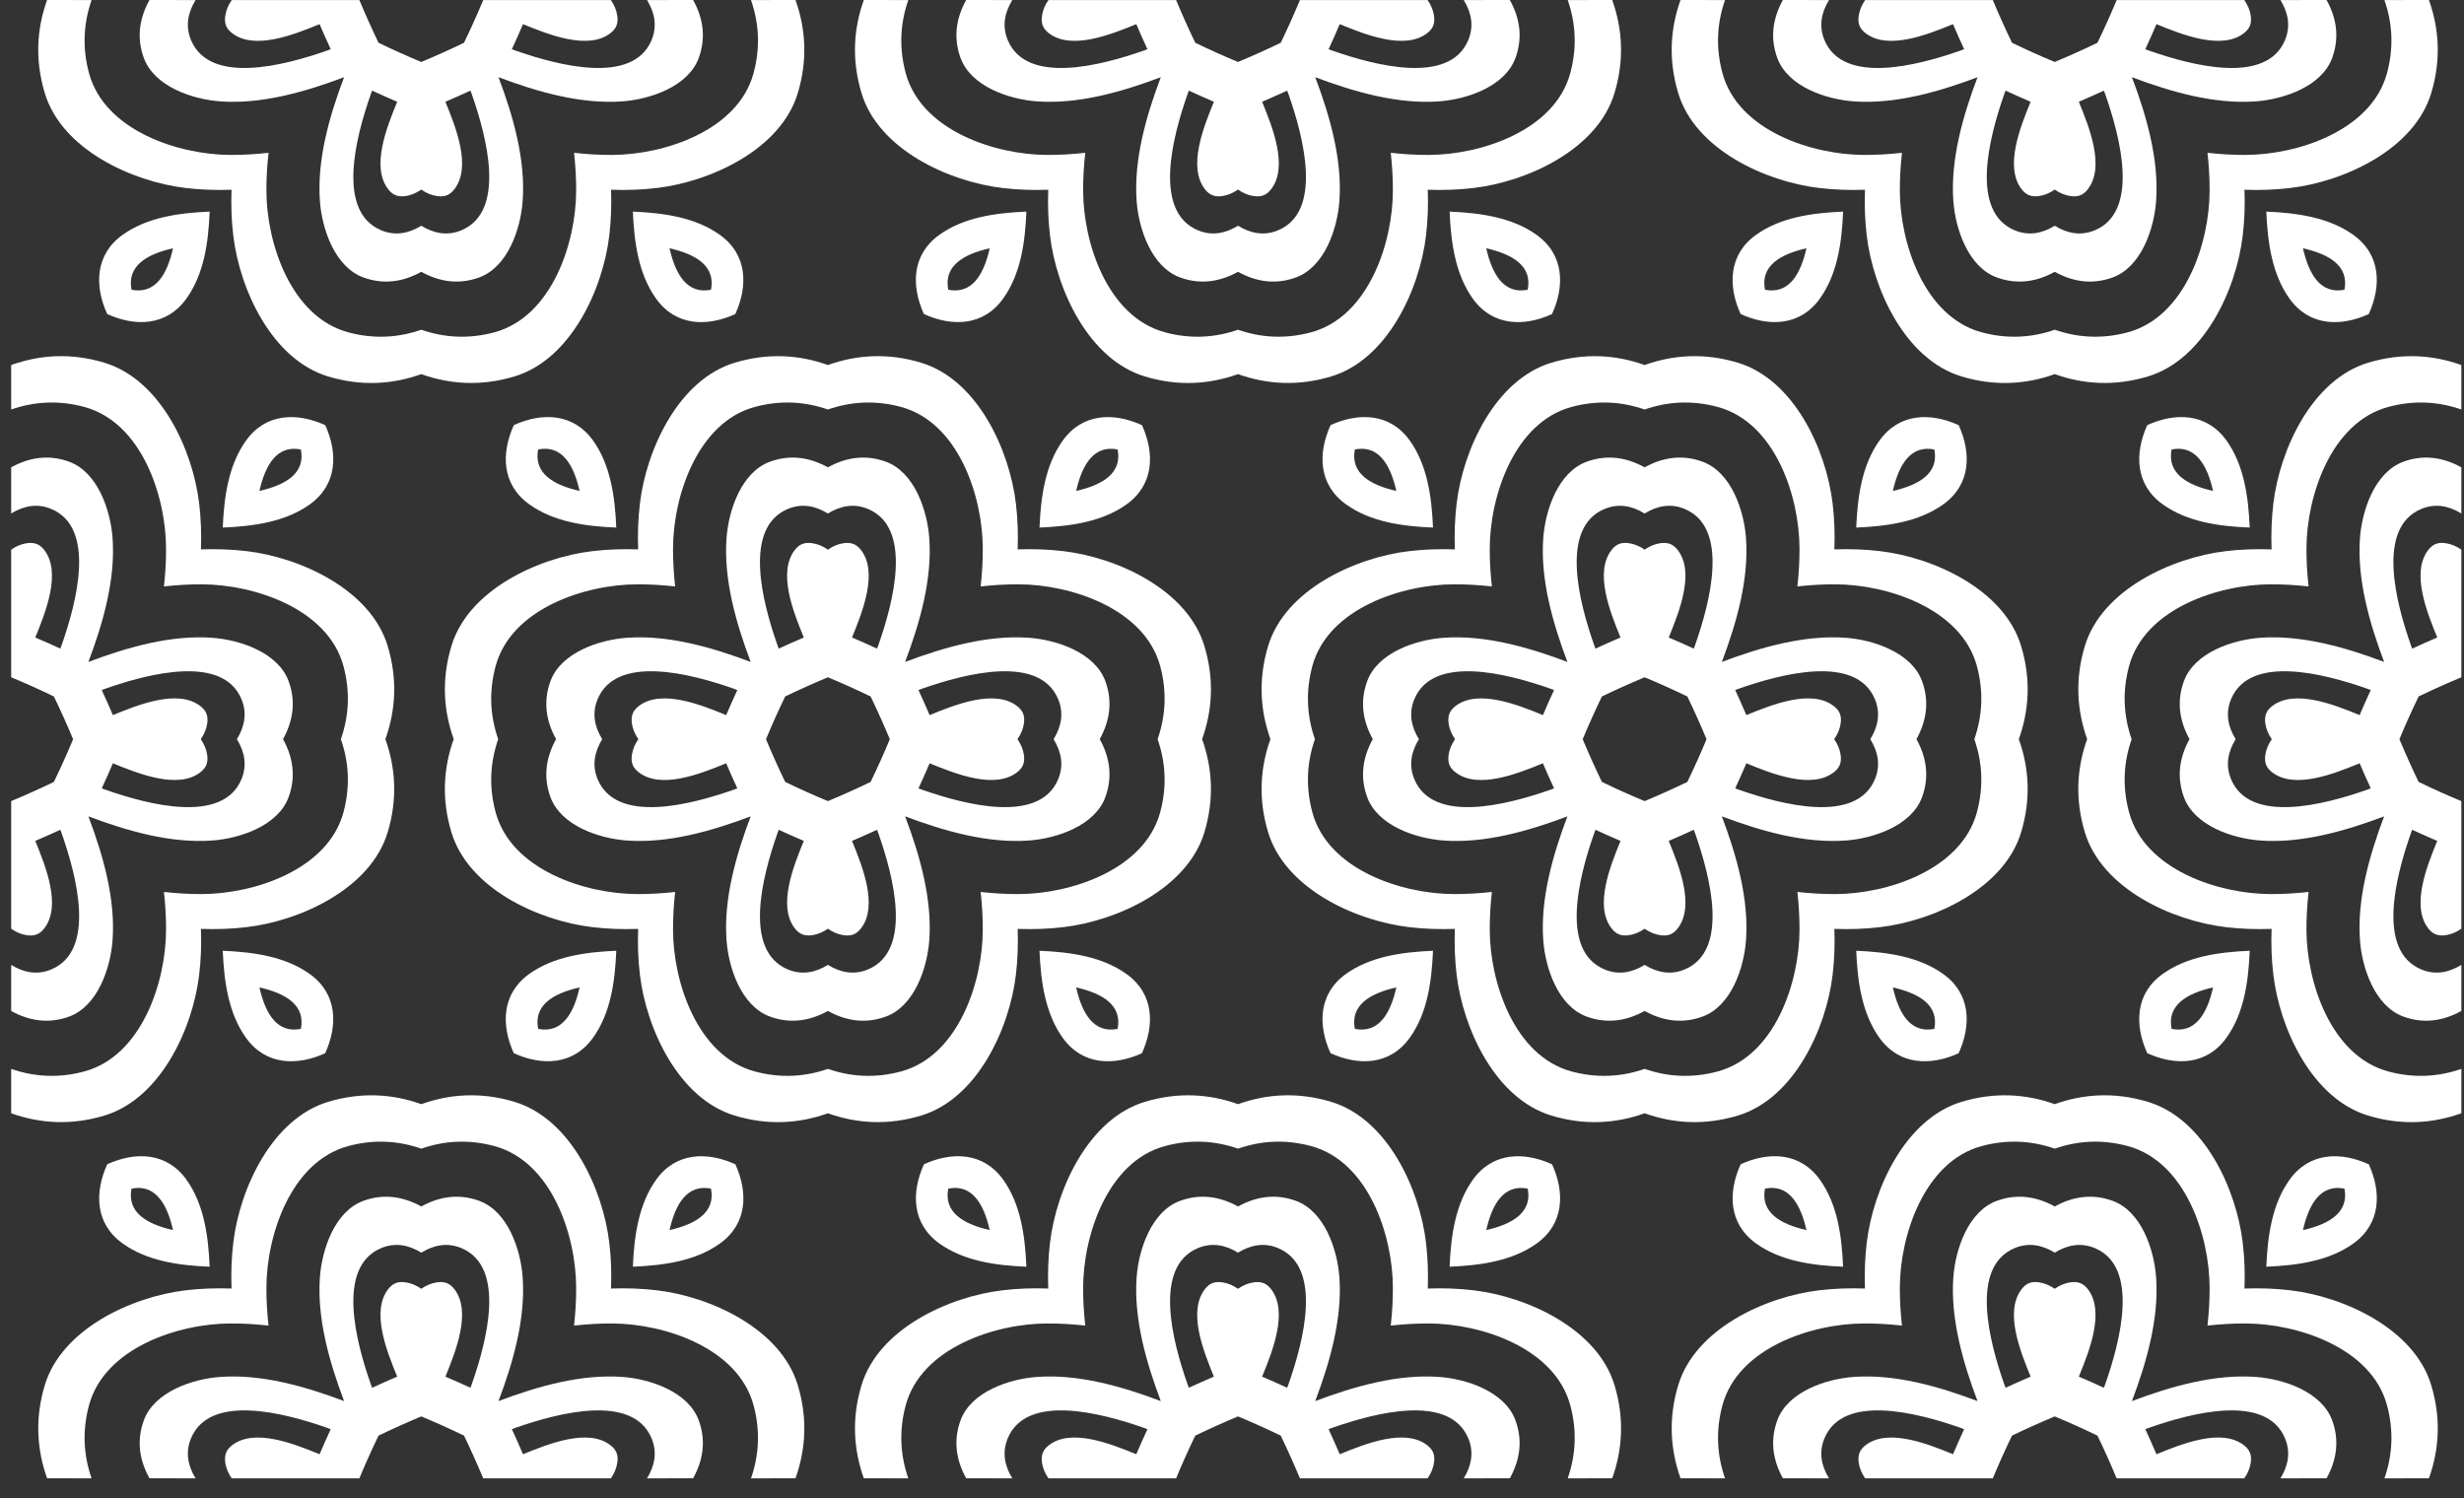 <svg width="125" height="76" viewBox="0 0 125 76" fill="none" xmlns="http://www.w3.org/2000/svg">
<rect x="0" y="0" width="125" height="76" fill="#333333" stroke="none"/>
<path d="M32.106 10.736C32.173 12.319 32.399 13.911 33.277 15.144C34.289 16.564 35.892 16.577 37.302 15.935C37.944 14.525 37.934 12.922 36.511 11.91C35.281 11.032 33.688 10.803 32.106 10.736ZM10.636 10.736C9.054 10.803 7.462 11.029 6.229 11.908C4.808 12.919 4.795 14.522 5.438 15.932C6.848 16.575 8.45 16.564 9.462 15.141C10.343 13.911 10.572 12.319 10.636 10.736ZM36.069 14.7C34.867 14.938 34.269 13.937 33.966 12.596C35.306 12.899 36.308 13.497 36.069 14.7ZM6.673 14.7C6.434 13.497 7.436 12.899 8.777 12.596C8.476 13.937 7.875 14.938 6.673 14.7Z" fill="white"/>
<path d="M73.539 10.736C73.606 12.319 73.832 13.911 74.71 15.144C75.722 16.564 77.325 16.577 78.735 15.935C79.377 14.525 79.367 12.922 77.944 11.91C76.713 11.032 75.121 10.803 73.539 10.736ZM52.069 10.736C50.487 10.803 48.894 11.029 47.661 11.908C46.241 12.919 46.228 14.522 46.87 15.932C48.28 16.575 49.883 16.564 50.895 15.141C51.776 13.911 52.005 12.319 52.069 10.736ZM77.502 14.7C76.3 14.938 75.701 13.937 75.398 12.596C76.739 12.899 77.741 13.497 77.502 14.7ZM48.106 14.7C47.867 13.497 48.868 12.899 50.209 12.596C49.909 13.937 49.308 14.938 48.106 14.7Z" fill="white"/>
<path d="M114.971 10.736C115.038 12.319 115.264 13.911 116.143 15.144C117.155 16.564 118.757 16.577 120.167 15.935C120.81 14.525 120.799 12.922 119.376 11.91C118.146 11.032 116.554 10.803 114.971 10.736ZM93.501 10.736C91.919 10.803 90.327 11.029 89.094 11.908C87.674 12.919 87.661 14.522 88.303 15.932C89.713 16.575 91.316 16.564 92.328 15.141C93.209 13.911 93.437 12.319 93.501 10.736ZM118.935 14.7C117.733 14.938 117.134 13.937 116.831 12.596C118.172 12.899 119.173 13.497 118.935 14.7ZM89.538 14.7C89.299 13.497 90.301 12.899 91.642 12.596C91.341 13.937 90.74 14.938 89.538 14.7Z" fill="white"/>
<path d="M10.636 64.266C10.569 62.684 10.343 61.092 9.465 59.859C8.453 58.438 6.85 58.425 5.44 59.068C4.798 60.478 4.808 62.081 6.231 63.093C7.464 63.973 9.054 64.202 10.636 64.266ZM32.106 64.266C33.688 64.2 35.281 63.973 36.514 63.095C37.934 62.083 37.947 60.48 37.305 59.07C35.895 58.428 34.292 58.438 33.28 59.861C32.402 61.092 32.173 62.684 32.106 64.266ZM6.673 60.303C7.875 60.064 8.473 61.066 8.777 62.407C7.438 62.104 6.437 61.505 6.673 60.303ZM36.069 60.303C36.308 61.505 35.306 62.104 33.966 62.407C34.269 61.069 34.867 60.067 36.069 60.303Z" fill="white"/>
<path d="M52.069 64.266C52.002 62.684 51.776 61.092 50.898 59.859C49.886 58.438 48.283 58.425 46.873 59.068C46.231 60.478 46.241 62.081 47.664 63.093C48.897 63.973 50.487 64.202 52.069 64.266ZM73.539 64.266C75.121 64.2 76.713 63.973 77.946 63.095C79.367 62.083 79.38 60.48 78.737 59.07C77.327 58.428 75.725 58.438 74.713 59.861C73.834 61.092 73.606 62.684 73.539 64.266ZM48.106 60.303C49.308 60.064 49.906 61.066 50.209 62.407C48.871 62.104 47.869 61.505 48.106 60.303ZM77.502 60.303C77.741 61.505 76.739 62.104 75.398 62.407C75.701 61.069 76.3 60.067 77.502 60.303Z" fill="white"/>
<path d="M93.501 64.266C93.435 62.684 93.209 61.092 92.33 59.859C91.318 58.438 89.715 58.425 88.305 59.068C87.663 60.478 87.674 62.081 89.096 63.093C90.329 63.973 91.919 64.202 93.501 64.266ZM114.971 64.266C116.554 64.2 118.146 63.973 119.379 63.095C120.799 62.083 120.812 60.48 120.17 59.07C118.76 58.428 117.157 58.438 116.145 59.861C115.267 61.092 115.038 62.684 114.971 64.266ZM89.538 60.303C90.74 60.064 91.339 61.066 91.642 62.407C90.304 62.104 89.302 61.505 89.538 60.303ZM118.935 60.303C119.173 61.505 118.172 62.104 116.831 62.407C117.134 61.069 117.733 60.067 118.935 60.303Z" fill="white"/>
<path d="M11.301 26.766C12.883 26.7 14.476 26.474 15.709 25.595C17.129 24.583 17.142 22.98 16.5 21.57C15.09 20.928 13.487 20.938 12.475 22.361C11.597 23.592 11.368 25.184 11.301 26.766ZM11.301 48.236C11.368 49.819 11.594 51.411 12.473 52.644C13.485 54.064 15.087 54.077 16.497 53.435C17.139 52.025 17.129 50.422 15.706 49.41C14.476 48.532 12.883 48.303 11.301 48.236ZM15.264 22.803C15.503 24.005 14.502 24.604 13.161 24.907C13.464 23.569 14.062 22.567 15.264 22.803ZM15.264 52.2C14.062 52.438 13.464 51.437 13.161 50.096C14.502 50.399 15.503 50.997 15.264 52.2Z" fill="white"/>
<path d="M42 18.519C40.541 17.997 38.959 17.895 37.274 18.401C34.413 19.264 32.787 22.824 32.463 25.544C32.371 26.309 32.345 27.09 32.373 27.873C31.587 27.845 30.809 27.871 30.044 27.963C27.324 28.287 23.764 29.913 22.901 32.774C22.392 34.459 22.498 36.041 23.016 37.5C22.495 38.959 22.392 40.541 22.901 42.226C23.764 45.087 27.324 46.713 30.044 47.037C30.809 47.129 31.59 47.155 32.373 47.127C32.345 47.913 32.371 48.691 32.463 49.456C32.787 52.176 34.413 55.736 37.274 56.599C38.959 57.108 40.541 57.003 42 56.481C43.459 57.003 45.041 57.105 46.726 56.599C49.587 55.736 51.213 52.176 51.537 49.456C51.629 48.691 51.655 47.91 51.627 47.127C52.413 47.155 53.191 47.129 53.956 47.037C56.676 46.713 60.236 45.087 61.099 42.226C61.608 40.541 61.503 38.959 60.984 37.5C61.505 36.041 61.608 34.459 61.099 32.774C60.236 29.913 56.676 28.287 53.956 27.963C53.191 27.871 52.41 27.845 51.627 27.873C51.655 27.087 51.629 26.309 51.537 25.544C51.213 22.824 49.587 19.264 46.726 18.401C45.039 17.892 43.459 17.997 42 18.519ZM39.832 35.335C40.546 34.991 41.268 34.667 42 34.361C42.732 34.664 43.454 34.991 44.168 35.335C44.512 36.049 44.836 36.77 45.141 37.503C44.838 38.235 44.512 38.956 44.168 39.67C43.454 40.015 42.732 40.338 42 40.644C41.268 40.341 40.546 40.015 39.832 39.67C39.488 38.956 39.164 38.235 38.859 37.503C39.162 36.77 39.488 36.049 39.832 35.335ZM42 27.886C41.754 27.714 41.486 27.599 41.196 27.557C40.806 27.503 40.546 27.606 40.31 27.919C39.45 29.052 40.243 31.04 40.778 32.343C40.351 32.525 39.927 32.712 39.506 32.907C39.48 32.838 39.455 32.769 39.429 32.7C38.676 30.547 37.688 26.789 39.956 25.826C40.672 25.523 41.361 25.659 42 26.052C42.64 25.659 43.328 25.523 44.045 25.826C46.313 26.787 45.324 30.547 44.571 32.7C44.545 32.769 44.52 32.838 44.494 32.907C44.073 32.712 43.649 32.525 43.223 32.343C43.757 31.04 44.548 29.055 43.69 27.919C43.454 27.609 43.194 27.506 42.804 27.557C42.511 27.599 42.244 27.714 42 27.886ZM51.617 37.503C51.789 37.256 51.904 36.989 51.945 36.699C51.999 36.308 51.897 36.049 51.583 35.812C50.45 34.952 48.462 35.746 47.16 36.28C46.978 35.854 46.79 35.43 46.595 35.009C46.664 34.983 46.734 34.957 46.803 34.931C48.956 34.179 52.713 33.19 53.676 35.458C53.98 36.175 53.843 36.863 53.45 37.503C53.843 38.142 53.98 38.831 53.676 39.547C52.716 41.815 48.956 40.826 46.803 40.074C46.734 40.048 46.664 40.022 46.595 39.997C46.79 39.575 46.978 39.151 47.16 38.725C48.462 39.259 50.448 40.05 51.583 39.193C51.894 38.956 51.997 38.697 51.945 38.306C51.904 38.014 51.786 37.747 51.617 37.503ZM42 47.119C42.247 47.291 42.514 47.407 42.804 47.448C43.194 47.502 43.454 47.399 43.69 47.086C44.551 45.953 43.757 43.965 43.223 42.663C43.649 42.48 44.073 42.293 44.494 42.098C44.52 42.167 44.545 42.236 44.571 42.306C45.324 44.458 46.313 48.216 44.045 49.179C43.328 49.482 42.64 49.346 42 48.953C41.361 49.346 40.672 49.482 39.956 49.179C37.688 48.218 38.676 44.458 39.429 42.306C39.455 42.236 39.48 42.167 39.506 42.098C39.927 42.293 40.351 42.48 40.778 42.663C40.243 43.965 39.452 45.95 40.31 47.086C40.546 47.396 40.806 47.499 41.196 47.448C41.486 47.407 41.754 47.288 42 47.119ZM32.384 37.503C32.212 37.749 32.096 38.016 32.055 38.306C32.001 38.697 32.104 38.956 32.417 39.193C33.55 40.053 35.538 39.259 36.84 38.725C37.022 39.151 37.21 39.575 37.405 39.997C37.336 40.022 37.266 40.048 37.197 40.074C35.045 40.826 31.287 41.815 30.324 39.547C30.021 38.831 30.157 38.142 30.55 37.503C30.157 36.863 30.021 36.175 30.324 35.458C31.284 33.19 35.045 34.179 37.197 34.931C37.266 34.957 37.336 34.983 37.405 35.009C37.21 35.43 37.022 35.854 36.84 36.28C35.538 35.746 33.552 34.955 32.417 35.812C32.106 36.049 32.004 36.308 32.055 36.699C32.096 36.989 32.212 37.256 32.384 37.503ZM42 23.71C41.099 23.212 40.112 23.042 39.067 23.422C37.603 23.954 36.961 25.898 36.858 27.29C36.701 29.396 37.341 31.616 38.083 33.583C36.116 32.841 33.897 32.201 31.79 32.358C30.398 32.461 28.454 33.103 27.922 34.567C27.542 35.615 27.712 36.599 28.21 37.5C27.712 38.401 27.542 39.388 27.922 40.433C28.454 41.897 30.398 42.539 31.79 42.642C33.897 42.799 36.116 42.159 38.083 41.417C37.341 43.384 36.701 45.604 36.858 47.71C36.961 49.102 37.603 51.046 39.067 51.578C40.115 51.958 41.099 51.788 42 51.29C42.902 51.788 43.888 51.958 44.933 51.578C46.397 51.046 47.039 49.102 47.142 47.71C47.299 45.604 46.659 43.384 45.917 41.417C47.885 42.159 50.104 42.799 52.21 42.642C53.602 42.539 55.546 41.897 56.078 40.433C56.458 39.385 56.289 38.401 55.79 37.5C56.289 36.599 56.458 35.612 56.078 34.567C55.546 33.103 53.602 32.461 52.21 32.358C50.104 32.201 47.885 32.841 45.917 33.583C46.659 31.616 47.299 29.396 47.142 27.29C47.039 25.898 46.397 23.954 44.933 23.422C43.888 23.042 42.902 23.212 42 23.71ZM34.251 29.753C34.179 29.111 34.141 28.469 34.143 27.83C34.148 25.181 35.379 21.439 38.283 20.648C39.609 20.288 40.849 20.376 42 20.776C43.151 20.376 44.391 20.288 45.717 20.648C48.624 21.439 49.852 25.181 49.857 27.83C49.86 28.469 49.821 29.111 49.749 29.753C50.391 29.681 51.033 29.643 51.673 29.645C54.321 29.651 58.063 30.878 58.855 33.786C59.214 35.111 59.127 36.352 58.726 37.503C59.127 38.653 59.214 39.894 58.855 41.219C58.063 44.127 54.321 45.354 51.673 45.36C51.033 45.362 50.391 45.324 49.749 45.252C49.821 45.894 49.86 46.536 49.857 47.175C49.852 49.824 48.622 53.566 45.717 54.357C44.391 54.717 43.151 54.629 42 54.229C40.849 54.629 39.609 54.717 38.283 54.357C35.376 53.566 34.148 49.824 34.143 47.175C34.141 46.536 34.179 45.894 34.251 45.252C33.609 45.324 32.967 45.362 32.327 45.36C29.679 45.354 25.937 44.127 25.146 41.219C24.786 39.894 24.873 38.653 25.274 37.503C24.873 36.352 24.786 35.111 25.146 33.786C25.937 30.878 29.679 29.651 32.327 29.645C32.967 29.643 33.609 29.681 34.251 29.753Z" fill="white"/>
<path d="M31.264 26.766C31.197 25.184 30.971 23.592 30.093 22.359C29.081 20.938 27.478 20.925 26.068 21.568C25.426 22.978 25.436 24.581 26.859 25.593C28.092 26.474 29.682 26.702 31.264 26.766ZM52.734 26.766C54.316 26.7 55.909 26.474 57.142 25.595C58.562 24.583 58.575 22.98 57.933 21.57C56.523 20.928 54.92 20.938 53.908 22.361C53.029 23.592 52.801 25.184 52.734 26.766ZM52.734 48.236C52.801 49.819 53.027 51.411 53.905 52.644C54.917 54.064 56.52 54.077 57.93 53.435C58.572 52.025 58.562 50.422 57.139 49.41C55.909 48.532 54.316 48.303 52.734 48.236ZM31.264 48.236C29.682 48.303 28.089 48.529 26.856 49.407C25.436 50.419 25.423 52.022 26.065 53.432C27.475 54.075 29.078 54.064 30.09 52.641C30.971 51.411 31.2 49.819 31.264 48.236ZM27.301 22.803C28.503 22.564 29.101 23.566 29.404 24.907C28.066 24.604 27.064 24.005 27.301 22.803ZM56.697 22.803C56.936 24.005 55.934 24.604 54.594 24.907C54.897 23.569 55.495 22.567 56.697 22.803ZM56.697 52.2C55.495 52.438 54.897 51.437 54.594 50.096C55.934 50.399 56.936 50.997 56.697 52.2ZM27.301 52.2C27.062 50.997 28.064 50.399 29.404 50.096C29.104 51.437 28.503 52.438 27.301 52.2Z" fill="white"/>
<path d="M83.433 18.519C81.974 17.997 80.392 17.895 78.707 18.401C75.845 19.264 74.22 22.824 73.896 25.544C73.803 26.309 73.778 27.09 73.806 27.873C73.02 27.845 72.242 27.871 71.476 27.963C68.756 28.287 65.196 29.913 64.333 32.774C63.825 34.459 63.93 36.041 64.449 37.5C63.928 38.959 63.825 40.541 64.333 42.226C65.196 45.087 68.756 46.713 71.476 47.037C72.242 47.129 73.023 47.155 73.806 47.127C73.778 47.913 73.803 48.691 73.896 49.456C74.22 52.176 75.845 55.736 78.707 56.599C80.392 57.108 81.974 57.003 83.433 56.481C84.892 57.003 86.474 57.105 88.159 56.599C91.02 55.736 92.646 52.176 92.97 49.456C93.062 48.691 93.088 47.91 93.059 47.127C93.845 47.155 94.624 47.129 95.389 47.037C98.109 46.713 101.669 45.087 102.532 42.226C103.041 40.541 102.935 38.959 102.416 37.5C102.938 36.041 103.041 34.459 102.532 32.774C101.669 29.913 98.109 28.287 95.389 27.963C94.624 27.871 93.843 27.845 93.059 27.873C93.088 27.087 93.062 26.309 92.97 25.544C92.646 22.824 91.02 19.264 88.159 18.401C86.471 17.892 84.892 17.997 83.433 18.519ZM81.265 35.335C81.979 34.991 82.701 34.667 83.433 34.361C84.165 34.664 84.886 34.991 85.6 35.335C85.945 36.049 86.268 36.77 86.574 37.503C86.271 38.235 85.945 38.956 85.6 39.67C84.886 40.015 84.165 40.338 83.433 40.644C82.701 40.341 81.979 40.015 81.265 39.67C80.921 38.956 80.597 38.235 80.291 37.503C80.595 36.77 80.921 36.049 81.265 35.335ZM83.433 27.886C83.186 27.714 82.919 27.599 82.629 27.557C82.238 27.503 81.979 27.606 81.743 27.919C80.882 29.052 81.676 31.04 82.21 32.343C81.784 32.525 81.36 32.712 80.939 32.907C80.913 32.838 80.887 32.769 80.862 32.7C80.109 30.547 79.12 26.789 81.388 25.826C82.105 25.523 82.793 25.659 83.433 26.052C84.072 25.659 84.761 25.523 85.477 25.826C87.745 26.787 86.756 30.547 86.004 32.7C85.978 32.769 85.952 32.838 85.927 32.907C85.505 32.712 85.082 32.525 84.655 32.343C85.19 31.04 85.981 29.055 85.123 27.919C84.886 27.609 84.627 27.506 84.237 27.557C83.944 27.599 83.677 27.714 83.433 27.886ZM93.049 37.503C93.221 37.256 93.337 36.989 93.378 36.699C93.432 36.308 93.329 36.049 93.016 35.812C91.883 34.952 89.895 35.746 88.593 36.28C88.41 35.854 88.223 35.43 88.028 35.009C88.097 34.983 88.166 34.957 88.236 34.931C90.388 34.179 94.146 33.19 95.109 35.458C95.412 36.175 95.276 36.863 94.883 37.503C95.276 38.142 95.412 38.831 95.109 39.547C94.148 41.815 90.388 40.826 88.236 40.074C88.166 40.048 88.097 40.022 88.028 39.997C88.223 39.575 88.41 39.151 88.593 38.725C89.895 39.259 91.88 40.05 93.016 39.193C93.327 38.956 93.429 38.697 93.378 38.306C93.337 38.014 93.219 37.747 93.049 37.503ZM83.433 47.119C83.679 47.291 83.946 47.407 84.237 47.448C84.627 47.502 84.886 47.399 85.123 47.086C85.983 45.953 85.19 43.965 84.655 42.663C85.082 42.48 85.505 42.293 85.927 42.098C85.952 42.167 85.978 42.236 86.004 42.306C86.756 44.458 87.745 48.216 85.477 49.179C84.761 49.482 84.072 49.346 83.433 48.953C82.793 49.346 82.105 49.482 81.388 49.179C79.12 48.218 80.109 44.458 80.862 42.306C80.887 42.236 80.913 42.167 80.939 42.098C81.36 42.293 81.784 42.48 82.21 42.663C81.676 43.965 80.885 45.95 81.743 47.086C81.979 47.396 82.238 47.499 82.629 47.448C82.919 47.407 83.186 47.288 83.433 47.119ZM73.816 37.503C73.644 37.749 73.529 38.016 73.487 38.306C73.434 38.697 73.536 38.956 73.85 39.193C74.982 40.053 76.97 39.259 78.273 38.725C78.455 39.151 78.642 39.575 78.838 39.997C78.768 40.022 78.699 40.048 78.63 40.074C76.477 40.826 72.72 41.815 71.756 39.547C71.453 38.831 71.589 38.142 71.982 37.503C71.589 36.863 71.453 36.175 71.756 35.458C72.717 33.19 76.477 34.179 78.63 34.931C78.699 34.957 78.768 34.983 78.838 35.009C78.642 35.43 78.455 35.854 78.273 36.28C76.97 35.746 74.985 34.955 73.85 35.812C73.539 36.049 73.436 36.308 73.487 36.699C73.529 36.989 73.644 37.256 73.816 37.503ZM83.433 23.71C82.531 23.212 81.545 23.042 80.499 23.422C79.035 23.954 78.393 25.898 78.291 27.29C78.134 29.396 78.773 31.616 79.516 33.583C77.548 32.841 75.329 32.201 73.223 32.358C71.831 32.461 69.886 33.103 69.355 34.567C68.975 35.615 69.144 36.599 69.642 37.5C69.144 38.401 68.975 39.388 69.355 40.433C69.886 41.897 71.831 42.539 73.223 42.642C75.329 42.799 77.548 42.159 79.516 41.417C78.773 43.384 78.134 45.604 78.291 47.71C78.393 49.102 79.035 51.046 80.499 51.578C81.547 51.958 82.531 51.788 83.433 51.29C84.334 51.788 85.321 51.958 86.366 51.578C87.83 51.046 88.472 49.102 88.575 47.71C88.731 45.604 88.092 43.384 87.35 41.417C89.317 42.159 91.536 42.799 93.642 42.642C95.035 42.539 96.979 41.897 97.511 40.433C97.891 39.385 97.721 38.401 97.223 37.5C97.721 36.599 97.891 35.612 97.511 34.567C96.979 33.103 95.035 32.461 93.642 32.358C91.536 32.201 89.317 32.841 87.35 33.583C88.092 31.616 88.731 29.396 88.575 27.29C88.472 25.898 87.83 23.954 86.366 23.422C85.321 23.042 84.334 23.212 83.433 23.71ZM75.684 29.753C75.612 29.111 75.573 28.469 75.576 27.83C75.581 25.181 76.811 21.439 79.716 20.648C81.041 20.288 82.282 20.376 83.433 20.776C84.583 20.376 85.824 20.288 87.149 20.648C90.057 21.439 91.285 25.181 91.29 27.83C91.292 28.469 91.254 29.111 91.182 29.753C91.824 29.681 92.466 29.643 93.106 29.645C95.754 29.651 99.496 30.878 100.287 33.786C100.647 35.111 100.559 36.352 100.159 37.503C100.559 38.653 100.647 39.894 100.287 41.219C99.496 44.127 95.754 45.354 93.106 45.36C92.466 45.362 91.824 45.324 91.182 45.252C91.254 45.894 91.292 46.536 91.29 47.175C91.285 49.824 90.054 53.566 87.149 54.357C85.824 54.717 84.583 54.629 83.433 54.229C82.282 54.629 81.041 54.717 79.716 54.357C76.809 53.566 75.581 49.824 75.576 47.175C75.573 46.536 75.612 45.894 75.684 45.252C75.041 45.324 74.399 45.362 73.76 45.36C71.112 45.354 67.369 44.127 66.578 41.219C66.219 39.894 66.306 38.653 66.707 37.503C66.306 36.352 66.219 35.111 66.578 33.786C67.369 30.878 71.112 29.651 73.76 29.645C74.399 29.643 75.041 29.681 75.684 29.753Z" fill="white"/>
<path d="M72.697 26.766C72.63 25.184 72.404 23.592 71.525 22.359C70.513 20.938 68.911 20.925 67.501 21.568C66.858 22.978 66.869 24.581 68.292 25.593C69.525 26.474 71.114 26.702 72.697 26.766ZM94.167 26.766C95.749 26.7 97.341 26.474 98.574 25.595C99.995 24.583 100.007 22.98 99.365 21.57C97.955 20.928 96.352 20.938 95.34 22.361C94.462 23.592 94.233 25.184 94.167 26.766ZM94.167 48.236C94.233 49.819 94.459 51.411 95.338 52.644C96.35 54.064 97.953 54.077 99.363 53.435C100.005 52.025 99.995 50.422 98.572 49.41C97.341 48.532 95.749 48.303 94.167 48.236ZM72.697 48.236C71.114 48.303 69.522 48.529 68.289 49.407C66.869 50.419 66.856 52.022 67.498 53.432C68.908 54.075 70.511 54.064 71.523 52.641C72.404 51.411 72.632 49.819 72.697 48.236ZM68.733 22.803C69.936 22.564 70.534 23.566 70.837 24.907C69.499 24.604 68.497 24.005 68.733 22.803ZM98.13 22.803C98.369 24.005 97.367 24.604 96.026 24.907C96.329 23.569 96.928 22.567 98.13 22.803ZM98.13 52.2C96.928 52.438 96.329 51.437 96.026 50.096C97.367 50.399 98.369 50.997 98.13 52.2ZM68.733 52.2C68.495 50.997 69.496 50.399 70.837 50.096C70.537 51.437 69.936 52.438 68.733 52.2Z" fill="white"/>
<path d="M114.129 26.766C114.062 25.184 113.836 23.592 112.958 22.359C111.946 20.938 110.343 20.925 108.933 21.568C108.291 22.978 108.301 24.581 109.724 25.593C110.957 26.474 112.547 26.702 114.129 26.766ZM114.129 48.236C112.547 48.303 110.955 48.529 109.722 49.407C108.301 50.419 108.288 52.022 108.931 53.432C110.341 54.075 111.943 54.064 112.955 52.641C113.836 51.411 114.065 49.819 114.129 48.236ZM110.166 22.803C111.368 22.564 111.967 23.566 112.27 24.907C110.931 24.604 109.93 24.005 110.166 22.803ZM110.166 52.2C109.927 50.997 110.929 50.399 112.27 50.096C111.969 51.437 111.368 52.438 110.166 52.2Z" fill="white"/>
<path d="M2.389 0C1.867 1.459 1.764 3.041 2.273 4.726C3.136 7.587 6.696 9.213 9.416 9.537C10.181 9.629 10.962 9.655 11.746 9.627C11.717 10.413 11.743 11.191 11.835 11.956C12.159 14.676 13.785 18.236 16.646 19.099C18.331 19.608 19.913 19.503 21.372 18.981C22.831 19.503 24.413 19.605 26.098 19.099C28.96 18.236 30.585 14.676 30.909 11.956C31.002 11.191 31.027 10.41 30.999 9.627C31.785 9.655 32.563 9.629 33.329 9.537C36.049 9.213 39.609 7.587 40.472 4.726C40.98 3.041 40.875 1.459 40.356 0L38.098 0.003C38.499 1.153 38.586 2.394 38.227 3.719C37.436 6.627 33.693 7.854 31.045 7.86C30.406 7.862 29.764 7.824 29.122 7.752C29.193 8.394 29.232 9.036 29.229 9.676C29.224 12.324 27.994 16.066 25.089 16.857C23.764 17.217 22.523 17.129 21.372 16.729C20.222 17.129 18.981 17.217 17.656 16.857C14.748 16.066 13.52 12.324 13.515 9.676C13.513 9.036 13.551 8.394 13.623 7.752C12.981 7.824 12.339 7.862 11.699 7.86C9.051 7.854 5.309 6.627 4.518 3.719C4.158 2.394 4.246 1.153 4.646 0.003L2.389 0Z" fill="white"/>
<path fill-rule="evenodd" clip-rule="evenodd" d="M24.514 0.003C24.21 0.735 23.884 1.456 23.54 2.17C22.826 2.515 22.104 2.838 21.372 3.144C20.64 2.841 19.919 2.515 19.204 2.17C18.86 1.456 18.537 0.735 18.231 0.003H11.756C11.584 0.249 11.468 0.516 11.427 0.807C11.373 1.197 11.476 1.456 11.789 1.693C12.922 2.553 14.91 1.759 16.212 1.225C16.395 1.652 16.582 2.075 16.777 2.497L16.569 2.574C14.417 3.326 10.659 4.315 9.696 2.047C9.393 1.33 9.529 0.642 9.922 0.003L7.582 0C7.084 0.902 6.914 1.888 7.294 2.933C7.826 4.397 9.77 5.039 11.163 5.142C13.269 5.299 15.488 4.659 17.455 3.917C16.713 5.884 16.073 8.104 16.23 10.21C16.333 11.602 16.975 13.546 18.439 14.078C19.487 14.458 20.471 14.289 21.372 13.79C22.274 14.289 23.26 14.458 24.305 14.078C25.77 13.546 26.412 11.602 26.514 10.21C26.671 8.104 26.032 5.884 25.289 3.917C27.257 4.659 29.476 5.299 31.582 5.142C32.974 5.039 34.919 4.397 35.45 2.933C35.83 1.885 35.661 0.902 35.163 0L32.823 0.003C33.216 0.642 33.352 1.33 33.049 2.047C32.088 4.315 28.328 3.326 26.175 2.574L25.967 2.497C26.163 2.075 26.35 1.652 26.532 1.225C27.835 1.759 29.82 2.551 30.955 1.693C31.266 1.456 31.369 1.197 31.317 0.807C31.276 0.514 31.158 0.247 30.989 0.003H24.514ZM22.176 9.948C21.886 9.907 21.619 9.791 21.372 9.619C21.126 9.789 20.859 9.907 20.568 9.948C20.178 9.999 19.919 9.896 19.682 9.586C18.824 8.45 19.616 6.465 20.15 5.163C19.723 4.98 19.299 4.793 18.878 4.598L18.801 4.806C18.049 6.958 17.06 10.718 19.328 11.679C20.044 11.982 20.733 11.846 21.372 11.453C22.012 11.846 22.7 11.982 23.417 11.679C25.685 10.716 24.696 6.958 23.943 4.806L23.866 4.598C23.445 4.793 23.021 4.98 22.595 5.163C23.129 6.465 23.923 8.453 23.062 9.586C22.826 9.899 22.567 10.002 22.176 9.948Z" fill="white"/>
<path d="M43.821 0C43.3 1.459 43.197 3.041 43.706 4.726C44.569 7.587 48.129 9.213 50.849 9.537C51.614 9.629 52.395 9.655 53.178 9.627C53.15 10.413 53.176 11.191 53.268 11.956C53.592 14.676 55.218 18.236 58.079 19.099C59.764 19.608 61.346 19.503 62.805 18.981C64.264 19.503 65.846 19.605 67.531 19.099C70.392 18.236 72.018 14.676 72.342 11.956C72.434 11.191 72.46 10.41 72.432 9.627C73.218 9.655 73.996 9.629 74.761 9.537C77.481 9.213 81.041 7.587 81.904 4.726C82.413 3.041 82.308 1.459 81.789 0L79.531 0.003C79.932 1.153 80.019 2.394 79.659 3.719C78.868 6.627 75.126 7.854 72.478 7.86C71.838 7.862 71.196 7.824 70.554 7.752C70.626 8.394 70.665 9.036 70.662 9.676C70.657 12.324 69.427 16.066 66.522 16.857C65.196 17.217 63.956 17.129 62.805 16.729C61.654 17.129 60.414 17.217 59.088 16.857C56.181 16.066 54.953 12.324 54.948 9.676C54.945 9.036 54.984 8.394 55.056 7.752C54.414 7.824 53.772 7.862 53.132 7.86C50.484 7.854 46.742 6.627 45.95 3.719C45.591 2.394 45.678 1.153 46.079 0.003L43.821 0Z" fill="white"/>
<path fill-rule="evenodd" clip-rule="evenodd" d="M65.946 0.003C65.643 0.735 65.317 1.456 64.973 2.17C64.259 2.515 63.537 2.838 62.805 3.144C62.073 2.841 61.351 2.515 60.637 2.17C60.293 1.456 59.969 0.735 59.664 0.003H53.188C53.016 0.249 52.901 0.516 52.86 0.807C52.806 1.197 52.908 1.456 53.222 1.693C54.355 2.553 56.343 1.759 57.645 1.225C57.827 1.652 58.015 2.075 58.21 2.497L58.002 2.574C55.849 3.326 52.092 4.315 51.129 2.047C50.825 1.33 50.962 0.642 51.355 0.003L49.015 0C48.516 0.902 48.347 1.888 48.727 2.933C49.259 4.397 51.203 5.039 52.595 5.142C54.701 5.299 56.92 4.659 58.888 3.917C58.146 5.884 57.506 8.104 57.663 10.21C57.766 11.602 58.408 13.546 59.872 14.078C60.92 14.458 61.903 14.289 62.805 13.79C63.706 14.289 64.693 14.458 65.738 14.078C67.202 13.546 67.844 11.602 67.947 10.21C68.104 8.104 67.464 5.884 66.722 3.917C68.689 4.659 70.909 5.299 73.015 5.142C74.407 5.039 76.351 4.397 76.883 2.933C77.263 1.885 77.094 0.902 76.595 0L74.255 0.003C74.648 0.642 74.784 1.33 74.481 2.047C73.521 4.315 69.76 3.326 67.608 2.574L67.4 2.497C67.595 2.075 67.783 1.652 67.965 1.225C69.267 1.759 71.253 2.551 72.388 1.693C72.699 1.456 72.802 1.197 72.75 0.807C72.709 0.514 72.591 0.247 72.421 0.003H65.946ZM63.609 9.948C63.319 9.907 63.051 9.791 62.805 9.619C62.558 9.789 62.291 9.907 62.001 9.948C61.611 9.999 61.351 9.896 61.115 9.586C60.257 8.45 61.048 6.465 61.582 5.163C61.156 4.98 60.732 4.793 60.311 4.598L60.234 4.806C59.481 6.958 58.492 10.718 60.76 11.679C61.477 11.982 62.165 11.846 62.805 11.453C63.444 11.846 64.133 11.982 64.85 11.679C67.117 10.716 66.129 6.958 65.376 4.806L65.299 4.598C64.878 4.793 64.454 4.98 64.028 5.163C64.562 6.465 65.355 8.453 64.495 9.586C64.259 9.899 63.999 10.002 63.609 9.948Z" fill="white"/>
<path d="M85.254 0C84.732 1.459 84.63 3.041 85.138 4.726C86.001 7.587 89.561 9.213 92.281 9.537C93.047 9.629 93.827 9.655 94.611 9.627C94.583 10.413 94.608 11.191 94.701 11.956C95.024 14.676 96.65 18.236 99.511 19.099C101.196 19.608 102.779 19.503 104.238 18.981C105.696 19.503 107.279 19.605 108.964 19.099C111.825 18.236 113.451 14.676 113.774 11.956C113.867 11.191 113.893 10.41 113.864 9.627C114.65 9.655 115.428 9.629 116.194 9.537C118.914 9.213 122.474 7.587 123.337 4.726C123.845 3.041 123.74 1.459 123.221 0L120.964 0.003C121.364 1.153 121.452 2.394 121.092 3.719C120.301 6.627 116.559 7.854 113.91 7.86C113.271 7.862 112.629 7.824 111.987 7.752C112.059 8.394 112.097 9.036 112.095 9.676C112.089 12.324 110.859 16.066 107.954 16.857C106.629 17.217 105.388 17.129 104.238 16.729C103.087 17.129 101.846 17.217 100.521 16.857C97.613 16.066 96.386 12.324 96.38 9.676C96.378 9.036 96.416 8.394 96.488 7.752C95.846 7.824 95.204 7.862 94.565 7.86C91.916 7.854 88.174 6.627 87.383 3.719C87.023 2.394 87.111 1.153 87.511 0.003L85.254 0Z" fill="white"/>
<path fill-rule="evenodd" clip-rule="evenodd" d="M107.379 0.003C107.076 0.735 106.75 1.456 106.405 2.17C105.691 2.515 104.97 2.838 104.238 3.144C103.506 2.841 102.784 2.515 102.07 2.17C101.726 1.456 101.402 0.735 101.096 0.003H94.621C94.449 0.249 94.333 0.516 94.292 0.807C94.238 1.197 94.341 1.456 94.654 1.693C95.787 2.553 97.775 1.759 99.078 1.225C99.26 1.652 99.447 2.075 99.642 2.497L99.434 2.574C97.282 3.326 93.524 4.315 92.561 2.047C92.258 1.33 92.394 0.642 92.787 0.003L90.447 0C89.949 0.902 89.779 1.888 90.16 2.933C90.691 4.397 92.636 5.039 94.028 5.142C96.134 5.299 98.353 4.659 100.321 3.917C99.578 5.884 98.939 8.104 99.095 10.21C99.198 11.602 99.84 13.546 101.304 14.078C102.352 14.458 103.336 14.289 104.238 13.79C105.139 14.289 106.125 14.458 107.171 14.078C108.635 13.546 109.277 11.602 109.38 10.21C109.536 8.104 108.897 5.884 108.154 3.917C110.122 4.659 112.341 5.299 114.447 5.142C115.839 5.039 117.784 4.397 118.315 2.933C118.696 1.885 118.526 0.902 118.028 0L115.688 0.003C116.081 0.642 116.217 1.33 115.914 2.047C114.953 4.315 111.193 3.326 109.041 2.574L108.833 2.497C109.028 2.075 109.215 1.652 109.398 1.225C110.7 1.759 112.685 2.551 113.821 1.693C114.131 1.456 114.234 1.197 114.183 0.807C114.142 0.514 114.024 0.247 113.854 0.003H107.379ZM105.041 9.948C104.751 9.907 104.484 9.791 104.238 9.619C103.991 9.789 103.724 9.907 103.434 9.948C103.043 9.999 102.784 9.896 102.547 9.586C101.69 8.45 102.481 6.465 103.015 5.163C102.589 4.98 102.165 4.793 101.744 4.598L101.666 4.806C100.914 6.958 99.925 10.718 102.193 11.679C102.91 11.982 103.598 11.846 104.238 11.453C104.877 11.846 105.565 11.982 106.282 11.679C108.55 10.716 107.561 6.958 106.809 4.806L106.732 4.598C106.31 4.793 105.887 4.98 105.46 5.163C105.994 6.465 106.788 8.453 105.928 9.586C105.691 9.899 105.432 10.002 105.041 9.948Z" fill="white"/>
<path d="M0.567 56.481C2.026 57.003 3.608 57.105 5.293 56.599C8.155 55.736 9.781 52.176 10.104 49.456C10.197 48.691 10.222 47.91 10.194 47.127C10.98 47.155 11.758 47.129 12.524 47.037C15.244 46.713 18.804 45.087 19.667 42.226C20.175 40.541 20.07 38.959 19.551 37.5C20.073 36.041 20.175 34.459 19.667 32.774C18.804 29.913 15.244 28.287 12.524 27.963C11.758 27.871 10.977 27.845 10.194 27.873C10.222 27.087 10.197 26.309 10.104 25.544C9.781 22.824 8.155 19.264 5.293 18.401C3.606 17.892 2.026 17.997 0.567 18.519V20.776C1.718 20.376 2.959 20.288 4.284 20.648C7.192 21.439 8.419 25.181 8.424 27.83C8.427 28.469 8.388 29.111 8.317 29.753C8.959 29.681 9.601 29.643 10.24 29.645C12.888 29.651 16.631 30.878 17.422 33.786C17.781 35.111 17.694 36.352 17.293 37.503C17.694 38.653 17.781 39.894 17.422 41.219C16.631 44.127 12.888 45.354 10.24 45.36C9.601 45.362 8.959 45.324 8.317 45.252C8.388 45.894 8.427 46.536 8.424 47.175C8.419 49.824 7.189 53.566 4.284 54.357C2.959 54.717 1.718 54.629 0.567 54.229V56.481Z" fill="white"/>
<path fill-rule="evenodd" clip-rule="evenodd" d="M0.567 34.361C1.299 34.664 2.021 34.991 2.735 35.335C3.079 36.049 3.403 36.77 3.709 37.503C3.406 38.235 3.079 38.956 2.735 39.67C2.021 40.015 1.299 40.338 0.567 40.644V47.119C0.814 47.291 1.081 47.407 1.371 47.448C1.762 47.502 2.021 47.399 2.257 47.086C3.118 45.953 2.324 43.965 1.79 42.663C2.216 42.48 2.64 42.293 3.061 42.098L3.138 42.306C3.891 44.458 4.88 48.216 2.612 49.179C1.895 49.482 1.207 49.346 0.567 48.953V51.29C1.469 51.788 2.455 51.958 3.501 51.578C4.965 51.046 5.607 49.102 5.71 47.71C5.866 45.604 5.227 43.384 4.484 41.417C6.452 42.159 8.671 42.799 10.777 42.642C12.169 42.539 14.114 41.897 14.645 40.433C15.025 39.385 14.856 38.401 14.358 37.5C14.856 36.599 15.025 35.612 14.645 34.567C14.114 33.103 12.169 32.461 10.777 32.358C8.671 32.201 6.452 32.841 4.484 33.583C5.227 31.616 5.866 29.396 5.71 27.29C5.607 25.898 4.965 23.954 3.501 23.422C2.455 23.042 1.469 23.212 0.567 23.71V26.052C1.207 25.659 1.895 25.523 2.612 25.826C4.88 26.787 3.891 30.547 3.138 32.7L3.061 32.907C2.64 32.712 2.216 32.525 1.79 32.343C2.324 31.04 3.115 29.055 2.257 27.919C2.021 27.609 1.762 27.506 1.371 27.557C1.079 27.599 0.811 27.714 0.567 27.886V34.361ZM10.513 36.699C10.472 36.989 10.356 37.256 10.184 37.503C10.353 37.747 10.472 38.014 10.513 38.306C10.564 38.697 10.461 38.956 10.15 39.193C9.015 40.05 7.03 39.259 5.727 38.725C5.545 39.151 5.358 39.575 5.162 39.997L5.37 40.074C7.523 40.826 11.283 41.815 12.244 39.547C12.547 38.831 12.411 38.142 12.018 37.503C12.411 36.863 12.547 36.175 12.244 35.458C11.281 33.19 7.523 34.179 5.37 34.931L5.162 35.009C5.358 35.43 5.545 35.854 5.727 36.28C7.03 35.746 9.018 34.952 10.15 35.812C10.464 36.049 10.566 36.308 10.513 36.699Z" fill="white"/>
<path d="M21.372 56.019C19.913 55.497 18.331 55.395 16.646 55.901C13.785 56.764 12.159 60.324 11.835 63.044C11.743 63.809 11.717 64.59 11.746 65.373C10.96 65.345 10.181 65.371 9.416 65.463C6.696 65.787 3.136 67.413 2.273 70.274C1.764 71.959 1.87 73.541 2.389 75L4.646 75.003C4.246 73.852 4.158 72.611 4.518 71.286C5.309 68.378 9.051 67.151 11.699 67.145C12.339 67.143 12.981 67.181 13.623 67.253C13.551 66.611 13.513 65.969 13.515 65.33C13.52 62.681 14.751 58.939 17.656 58.148C18.981 57.788 20.222 57.876 21.372 58.276C22.523 57.876 23.764 57.788 25.089 58.148C27.997 58.939 29.224 62.681 29.229 65.33C29.232 65.969 29.193 66.611 29.122 67.253C29.764 67.181 30.406 67.143 31.045 67.145C33.693 67.151 37.436 68.378 38.227 71.286C38.586 72.611 38.499 73.852 38.098 75.003L40.356 75C40.877 73.541 40.98 71.959 40.472 70.274C39.609 67.413 36.049 65.787 33.329 65.463C32.563 65.371 31.782 65.345 30.999 65.373C31.027 64.587 31.002 63.809 30.909 63.044C30.585 60.324 28.96 56.764 26.098 55.901C24.411 55.392 22.831 55.497 21.372 56.019Z" fill="white"/>
<path fill-rule="evenodd" clip-rule="evenodd" d="M19.204 72.835C19.919 72.491 20.64 72.167 21.372 71.861C22.104 72.164 22.826 72.491 23.54 72.835C23.884 73.549 24.208 74.271 24.514 75.003H30.989C31.161 74.756 31.276 74.489 31.317 74.199C31.372 73.808 31.269 73.549 30.955 73.312C29.823 72.452 27.835 73.246 26.532 73.78C26.35 73.354 26.163 72.93 25.967 72.509L26.175 72.431C28.328 71.679 32.086 70.69 33.049 72.958C33.352 73.675 33.216 74.363 32.823 75.003L35.163 75C35.661 74.099 35.83 73.112 35.45 72.067C34.919 70.603 32.974 69.961 31.582 69.858C29.476 69.701 27.257 70.341 25.289 71.083C26.032 69.116 26.671 66.896 26.514 64.79C26.412 63.398 25.77 61.454 24.305 60.922C23.26 60.542 22.274 60.712 21.372 61.21C20.471 60.712 19.485 60.542 18.439 60.922C16.975 61.454 16.333 63.398 16.23 64.79C16.073 66.896 16.713 69.116 17.455 71.083C15.488 70.341 13.269 69.701 11.163 69.858C9.77 69.961 7.826 70.603 7.294 72.067C6.914 73.115 7.084 74.099 7.582 75L9.922 75.003C9.529 74.363 9.393 73.675 9.696 72.958C10.657 70.69 14.417 71.679 16.569 72.431L16.777 72.509C16.582 72.93 16.395 73.354 16.212 73.78C14.91 73.246 12.925 72.455 11.789 73.312C11.479 73.549 11.376 73.808 11.427 74.199C11.468 74.489 11.584 74.756 11.756 75.003H18.231C18.534 74.271 18.86 73.549 19.204 72.835ZM20.568 65.057C20.859 65.099 21.126 65.214 21.372 65.386C21.616 65.214 21.883 65.099 22.176 65.057C22.567 65.006 22.826 65.109 23.062 65.419C23.92 66.555 23.129 68.54 22.595 69.843C23.021 70.025 23.445 70.212 23.866 70.407L23.943 70.2C24.696 68.047 25.685 64.287 23.417 63.326C22.7 63.023 22.012 63.159 21.372 63.552C20.733 63.159 20.044 63.023 19.328 63.326C17.06 64.289 18.049 68.047 18.801 70.2L18.878 70.407C19.299 70.212 19.723 70.025 20.15 69.843C19.616 68.54 18.822 66.552 19.682 65.419C19.919 65.106 20.178 65.003 20.568 65.057Z" fill="white"/>
<path d="M62.805 56.019C61.346 55.497 59.764 55.395 58.079 55.901C55.218 56.764 53.592 60.324 53.268 63.044C53.176 63.809 53.15 64.59 53.178 65.373C52.392 65.345 51.614 65.371 50.849 65.463C48.129 65.787 44.569 67.413 43.706 70.274C43.197 71.959 43.302 73.541 43.821 75L46.079 75.003C45.678 73.852 45.591 72.611 45.95 71.286C46.742 68.378 50.484 67.151 53.132 67.145C53.772 67.143 54.414 67.181 55.056 67.253C54.984 66.611 54.945 65.969 54.948 65.33C54.953 62.681 56.183 58.939 59.088 58.148C60.414 57.788 61.654 57.876 62.805 58.276C63.956 57.876 65.196 57.788 66.522 58.148C69.429 58.939 70.657 62.681 70.662 65.33C70.665 65.969 70.626 66.611 70.554 67.253C71.196 67.181 71.838 67.143 72.478 67.145C75.126 67.151 78.868 68.378 79.659 71.286C80.019 72.611 79.932 73.852 79.531 75.003L81.789 75C82.31 73.541 82.413 71.959 81.904 70.274C81.041 67.413 77.481 65.787 74.761 65.463C73.996 65.371 73.215 65.345 72.432 65.373C72.46 64.587 72.434 63.809 72.342 63.044C72.018 60.324 70.392 56.764 67.531 55.901C65.844 55.392 64.264 55.497 62.805 56.019Z" fill="white"/>
<path fill-rule="evenodd" clip-rule="evenodd" d="M60.637 72.835C61.351 72.491 62.073 72.167 62.805 71.861C63.537 72.164 64.259 72.491 64.973 72.835C65.317 73.549 65.641 74.271 65.946 75.003H72.421C72.594 74.756 72.709 74.489 72.75 74.199C72.804 73.808 72.701 73.549 72.388 73.312C71.255 72.452 69.267 73.246 67.965 73.78C67.783 73.354 67.595 72.93 67.4 72.509L67.608 72.431C69.76 71.679 73.518 70.69 74.481 72.958C74.784 73.675 74.648 74.363 74.255 75.003L76.595 75C77.094 74.099 77.263 73.112 76.883 72.067C76.351 70.603 74.407 69.961 73.015 69.858C70.909 69.701 68.689 70.341 66.722 71.083C67.464 69.116 68.104 66.896 67.947 64.79C67.844 63.398 67.202 61.454 65.738 60.922C64.693 60.542 63.706 60.712 62.805 61.21C61.903 60.712 60.917 60.542 59.872 60.922C58.408 61.454 57.766 63.398 57.663 64.79C57.506 66.896 58.146 69.116 58.888 71.083C56.92 70.341 54.701 69.701 52.595 69.858C51.203 69.961 49.259 70.603 48.727 72.067C48.347 73.115 48.516 74.099 49.015 75L51.355 75.003C50.962 74.363 50.825 73.675 51.129 72.958C52.089 70.69 55.849 71.679 58.002 72.431L58.21 72.509C58.015 72.93 57.827 73.354 57.645 73.78C56.343 73.246 54.357 72.455 53.222 73.312C52.911 73.549 52.808 73.808 52.86 74.199C52.901 74.489 53.016 74.756 53.188 75.003H59.664C59.967 74.271 60.293 73.549 60.637 72.835ZM62.001 65.057C62.291 65.099 62.558 65.214 62.805 65.386C63.049 65.214 63.316 65.099 63.609 65.057C63.999 65.006 64.259 65.109 64.495 65.419C65.353 66.555 64.562 68.54 64.028 69.843C64.454 70.025 64.878 70.212 65.299 70.407L65.376 70.2C66.129 68.047 67.117 64.287 64.85 63.326C64.133 63.023 63.444 63.159 62.805 63.552C62.165 63.159 61.477 63.023 60.76 63.326C58.492 64.289 59.481 68.047 60.234 70.2L60.311 70.407C60.732 70.212 61.156 70.025 61.582 69.843C61.048 68.54 60.254 66.552 61.115 65.419C61.351 65.106 61.611 65.003 62.001 65.057Z" fill="white"/>
<path d="M104.238 56.019C102.779 55.497 101.196 55.395 99.511 55.901C96.65 56.764 95.024 60.324 94.701 63.044C94.608 63.809 94.583 64.59 94.611 65.373C93.825 65.345 93.047 65.371 92.281 65.463C89.561 65.787 86.001 67.413 85.138 70.274C84.63 71.959 84.735 73.541 85.254 75L87.511 75.003C87.111 73.852 87.023 72.611 87.383 71.286C88.174 68.378 91.916 67.151 94.565 67.145C95.204 67.143 95.846 67.181 96.488 67.253C96.416 66.611 96.378 65.969 96.38 65.33C96.386 62.681 97.616 58.939 100.521 58.148C101.846 57.788 103.087 57.876 104.238 58.276C105.388 57.876 106.629 57.788 107.954 58.148C110.862 58.939 112.089 62.681 112.095 65.33C112.097 65.969 112.059 66.611 111.987 67.253C112.629 67.181 113.271 67.143 113.91 67.145C116.559 67.151 120.301 68.378 121.092 71.286C121.452 72.611 121.364 73.852 120.964 75.003L123.221 75C123.743 73.541 123.845 71.959 123.337 70.274C122.474 67.413 118.914 65.787 116.194 65.463C115.428 65.371 114.648 65.345 113.864 65.373C113.893 64.587 113.867 63.809 113.774 63.044C113.451 60.324 111.825 56.764 108.964 55.901C107.276 55.392 105.696 55.497 104.238 56.019Z" fill="white"/>
<path fill-rule="evenodd" clip-rule="evenodd" d="M102.07 72.835C102.784 72.491 103.506 72.167 104.238 71.861C104.97 72.164 105.691 72.491 106.405 72.835C106.75 73.549 107.073 74.271 107.379 75.003H113.854C114.026 74.756 114.142 74.489 114.183 74.199C114.237 73.808 114.134 73.549 113.821 73.312C112.688 72.452 110.7 73.246 109.398 73.78C109.215 73.354 109.028 72.93 108.833 72.509L109.041 72.431C111.193 71.679 114.951 70.69 115.914 72.958C116.217 73.675 116.081 74.363 115.688 75.003L118.028 75C118.526 74.099 118.696 73.112 118.315 72.067C117.784 70.603 115.839 69.961 114.447 69.858C112.341 69.701 110.122 70.341 108.154 71.083C108.897 69.116 109.536 66.896 109.38 64.79C109.277 63.398 108.635 61.454 107.171 60.922C106.125 60.542 105.139 60.712 104.238 61.21C103.336 60.712 102.35 60.542 101.304 60.922C99.84 61.454 99.198 63.398 99.095 64.79C98.939 66.896 99.578 69.116 100.321 71.083C98.353 70.341 96.134 69.701 94.028 69.858C92.636 69.961 90.691 70.603 90.16 72.067C89.779 73.115 89.949 74.099 90.447 75L92.787 75.003C92.394 74.363 92.258 73.675 92.561 72.958C93.522 70.69 97.282 71.679 99.434 72.431L99.642 72.509C99.447 72.93 99.26 73.354 99.078 73.78C97.775 73.246 95.79 72.455 94.654 73.312C94.344 73.549 94.241 73.808 94.292 74.199C94.333 74.489 94.449 74.756 94.621 75.003H101.096C101.399 74.271 101.726 73.549 102.07 72.835ZM103.434 65.057C103.724 65.099 103.991 65.214 104.238 65.386C104.482 65.214 104.749 65.099 105.041 65.057C105.432 65.006 105.691 65.109 105.928 65.419C106.785 66.555 105.994 68.54 105.46 69.843C105.887 70.025 106.31 70.212 106.732 70.407L106.809 70.2C107.561 68.047 108.55 64.287 106.282 63.326C105.565 63.023 104.877 63.159 104.238 63.552C103.598 63.159 102.91 63.023 102.193 63.326C99.925 64.289 100.914 68.047 101.666 70.2L101.744 70.407C102.165 70.212 102.589 70.025 103.015 69.843C102.481 68.54 101.687 66.552 102.547 65.419C102.784 65.106 103.043 65.003 103.434 65.057Z" fill="white"/>
<path d="M124.865 18.519C123.406 17.997 121.824 17.895 120.139 18.401C117.278 19.264 115.652 22.824 115.329 25.544C115.236 26.309 115.21 27.09 115.239 27.873C114.453 27.845 113.674 27.871 112.909 27.963C110.189 28.287 106.629 29.913 105.766 32.774C105.257 34.459 105.363 36.041 105.882 37.5C105.36 38.959 105.257 40.541 105.766 42.226C106.629 45.087 110.189 46.713 112.909 47.037C113.674 47.129 114.455 47.155 115.239 47.127C115.21 47.913 115.236 48.691 115.329 49.456C115.652 52.176 117.278 55.736 120.139 56.599C121.824 57.108 123.406 57.003 124.865 56.481V54.229C123.715 54.629 122.474 54.717 121.149 54.357C118.241 53.566 117.013 49.824 117.008 47.175C117.006 46.536 117.044 45.894 117.116 45.252C116.474 45.324 115.832 45.362 115.192 45.36C112.544 45.354 108.802 44.127 108.011 41.219C107.651 39.894 107.739 38.653 108.139 37.503C107.739 36.352 107.651 35.111 108.011 33.786C108.802 30.878 112.544 29.651 115.192 29.645C115.832 29.643 116.474 29.681 117.116 29.753C117.044 29.111 117.006 28.469 117.008 27.83C117.013 25.181 118.244 21.439 121.149 20.648C122.474 20.288 123.715 20.376 124.865 20.776V18.519Z" fill="white"/>
<path fill-rule="evenodd" clip-rule="evenodd" d="M122.698 35.335C123.412 34.991 124.133 34.667 124.865 34.361V27.886C124.619 27.714 124.352 27.599 124.061 27.557C123.671 27.503 123.412 27.606 123.175 27.919C122.315 29.052 123.109 31.04 123.643 32.343C123.216 32.525 122.793 32.712 122.371 32.907L122.294 32.7C121.542 30.547 120.553 26.789 122.821 25.826C123.537 25.523 124.226 25.659 124.865 26.052V23.71C123.964 23.212 122.978 23.042 121.932 23.422C120.468 23.954 119.826 25.898 119.723 27.29C119.567 29.396 120.206 31.616 120.948 33.583C118.981 32.841 116.762 32.201 114.656 32.358C113.263 32.461 111.319 33.103 110.787 34.567C110.407 35.615 110.577 36.599 111.075 37.5C110.577 38.401 110.407 39.388 110.787 40.433C111.319 41.897 113.263 42.539 114.656 42.642C116.762 42.799 118.981 42.159 120.948 41.417C120.206 43.384 119.567 45.604 119.723 47.71C119.826 49.102 120.468 51.046 121.932 51.578C122.98 51.958 123.964 51.788 124.865 51.29V48.953C124.226 49.346 123.537 49.482 122.821 49.179C120.553 48.218 121.542 44.458 122.294 42.306L122.371 42.098C122.793 42.293 123.216 42.48 123.643 42.663C123.109 43.965 122.317 45.95 123.175 47.086C123.412 47.396 123.671 47.499 124.061 47.448C124.352 47.407 124.619 47.288 124.865 47.119V40.644C124.133 40.341 123.412 40.015 122.698 39.67C122.353 38.956 122.03 38.235 121.724 37.503C122.027 36.77 122.353 36.049 122.698 35.335ZM114.92 38.306C114.961 38.016 115.077 37.749 115.249 37.503C115.077 37.256 114.961 36.989 114.92 36.699C114.869 36.308 114.972 36.049 115.282 35.812C116.418 34.955 118.403 35.746 119.705 36.28C119.888 35.854 120.075 35.43 120.27 35.009L120.062 34.931C117.91 34.179 114.15 33.19 113.189 35.458C112.886 36.175 113.022 36.863 113.415 37.503C113.022 38.142 112.886 38.831 113.189 39.547C114.152 41.815 117.91 40.826 120.062 40.074L120.27 39.997C120.075 39.575 119.888 39.151 119.705 38.725C118.403 39.259 116.415 40.053 115.282 39.193C114.969 38.956 114.866 38.697 114.92 38.306Z" fill="white"/>
</svg>
